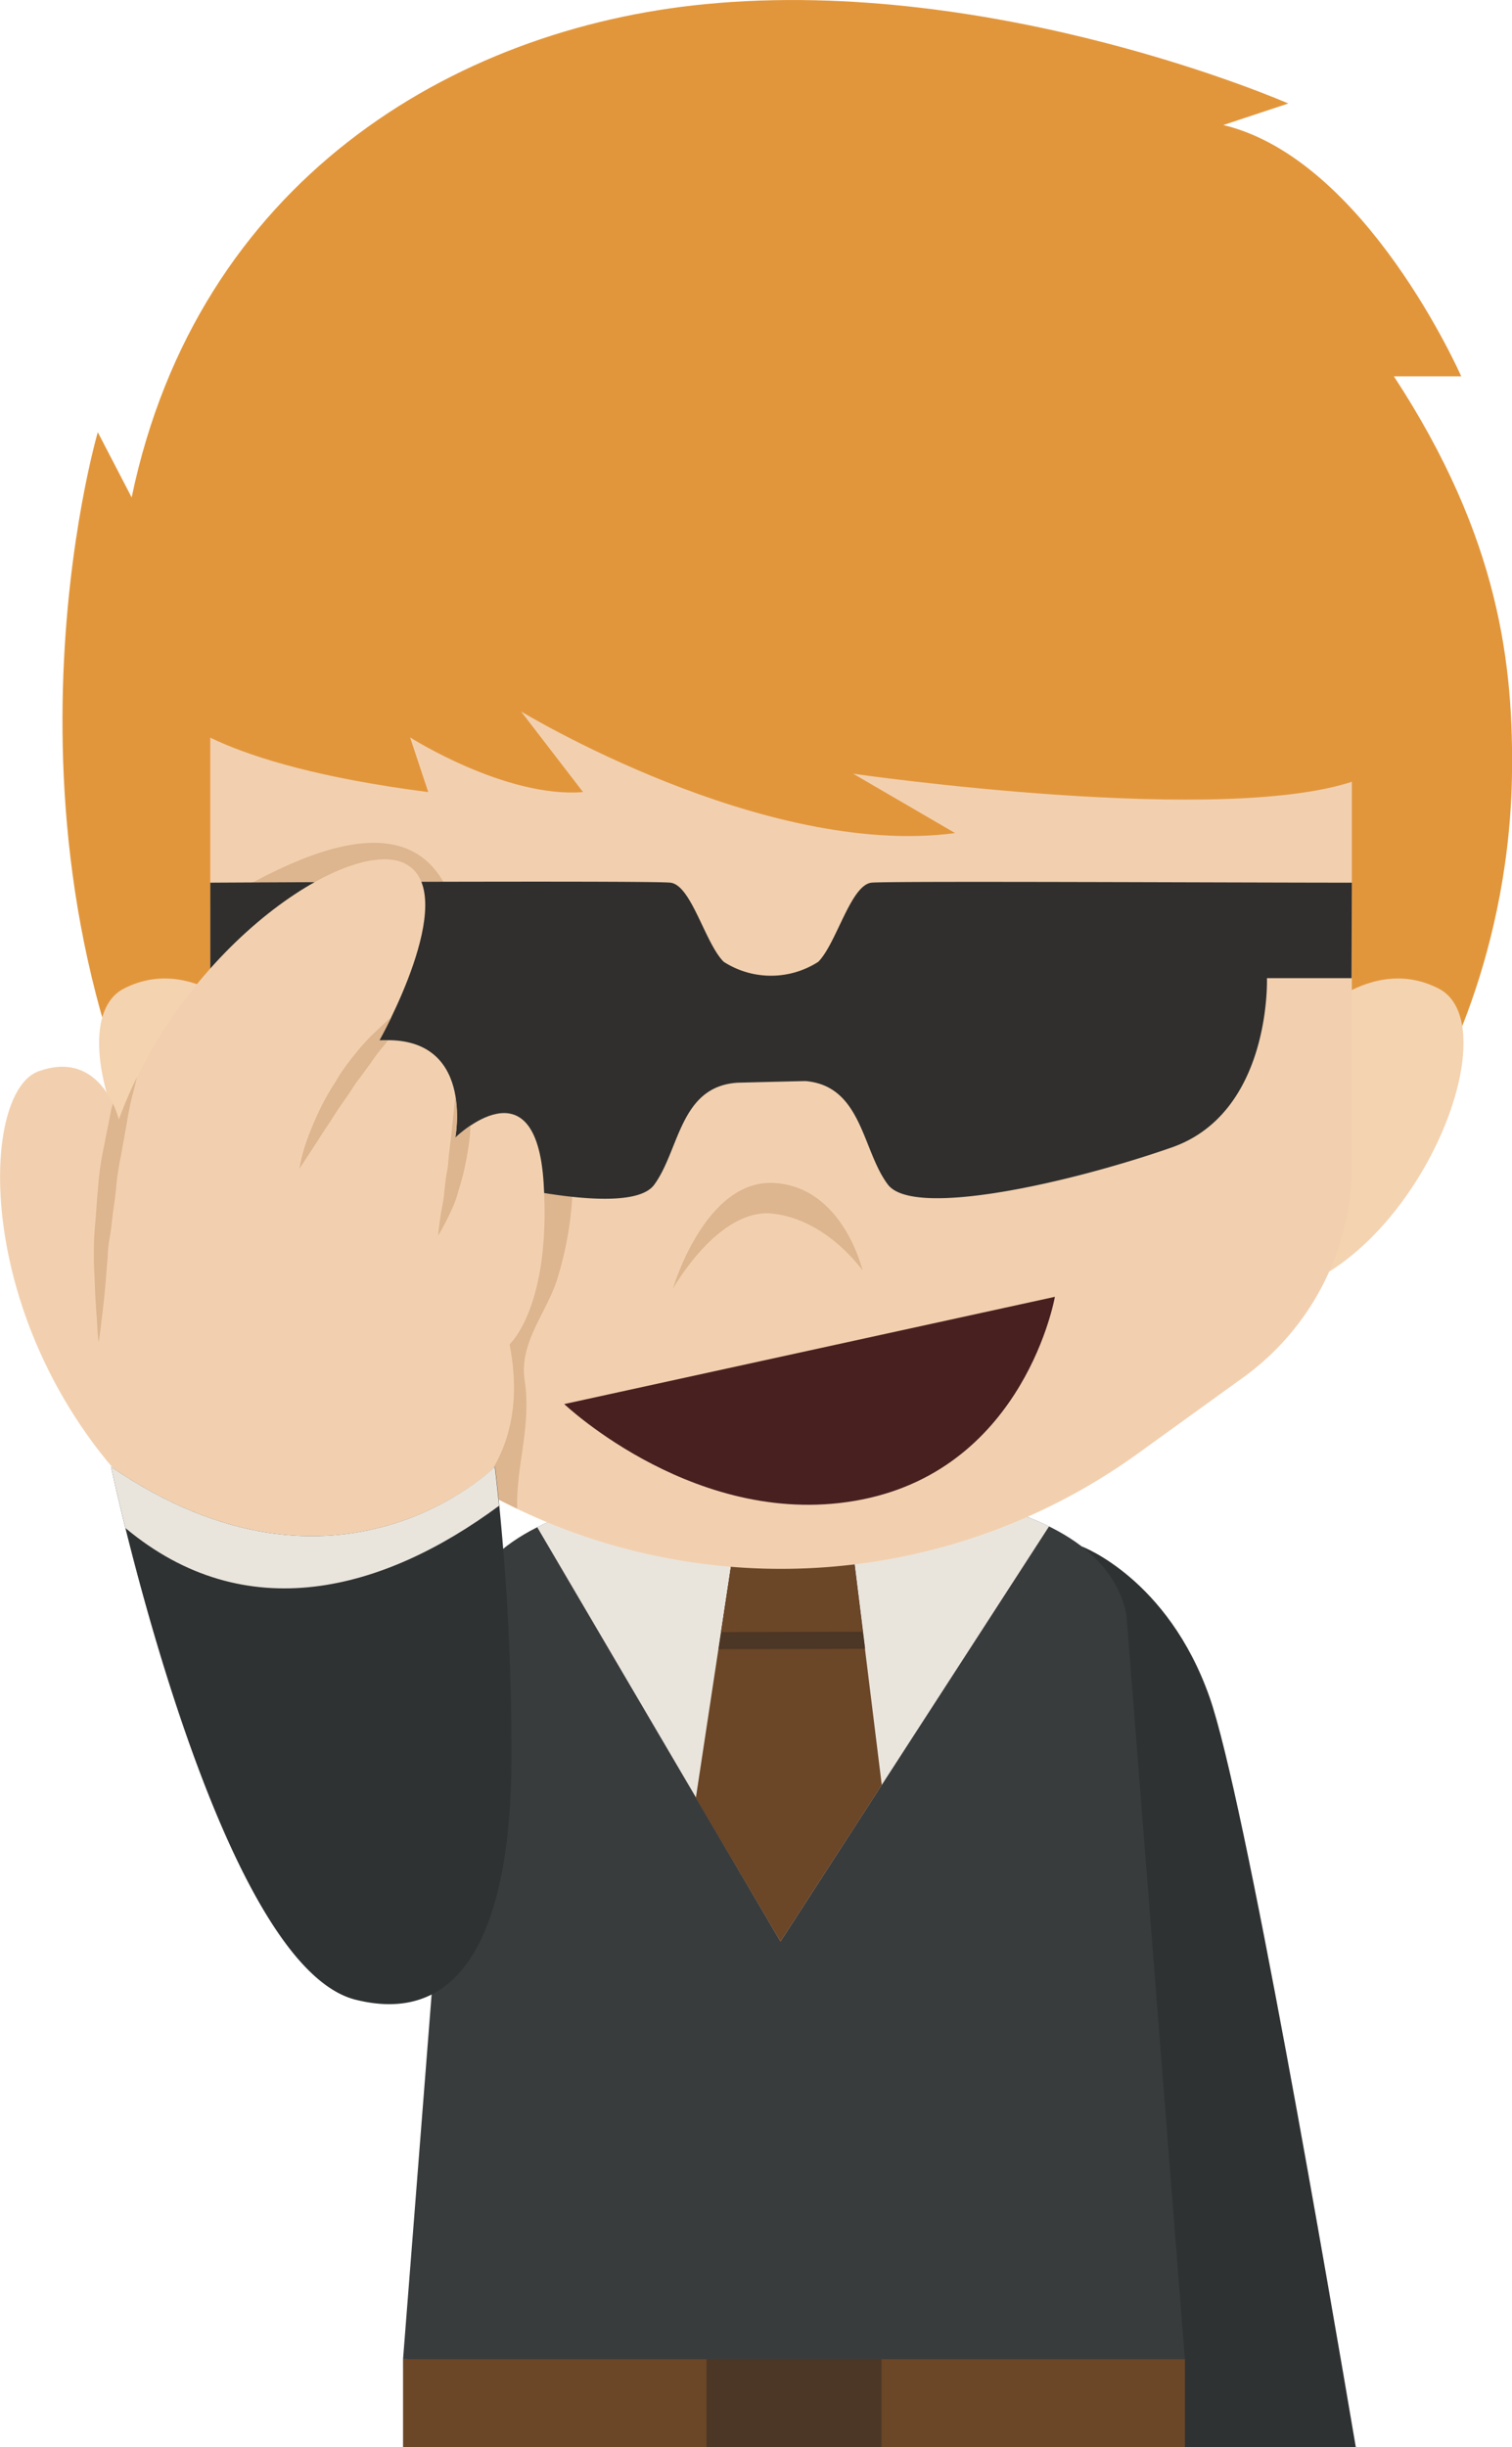<svg xmlns="http://www.w3.org/2000/svg" viewBox="0 0 160.79 260.12"><defs><style>.cls-1{fill:#2f3233;}.cls-2{fill:#393c3d;}.cls-3{fill:#eae5dc;}.cls-4{fill:#6b4627;}.cls-5{fill:#4c3626;}.cls-6{fill:#e2963b;}.cls-7{fill:#f4d3b0;}.cls-8{fill:#f2d0af;}.cls-9{fill:#ddb58e;}.cls-10{fill:#302f2d;}.cls-11{fill:#492020;}</style></defs><title>资源 262</title><g id="图层_2" data-name="图层 2"><g id="Layer_1" data-name="Layer 1"><path class="cls-1" d="M128.62,180.37c-4.45-12.61-13.59-16-13.59-16l8.15,95.74h21C141.43,243.87,132.37,191,128.62,180.37Z"/><path class="cls-2" d="M126,250.76l-6.21-79.1c-3-15.22-34.45-13.69-34.45-13.69H83.52s-31.44-1.53-34.46,13.69l-6.2,79.1,41.57.57Z"/><path class="cls-3" d="M83,206.36l28.56-44.12c-10.27-5-26.18-4.27-26.18-4.27H83.52s-16.13-.78-26.39,4.36Z"/><path class="cls-4" d="M74,191.1l9,15.26,10.77-16.63L89.85,158c-2.72-.07-4.5,0-4.5,0H83.52s-1.78-.08-4.5,0Z"/><path class="cls-5" d="M92,175.25,89.85,158c-2.72-.07-4.5,0-4.5,0H83.52s-1.78-.08-4.5,0l-2.61,17.29Z"/><path class="cls-4" d="M91.74,173.44,89.85,158c-2.72-.07-4.5,0-4.5,0H83.52s-1.78-.08-4.5,0l-2.34,15.48Z"/><rect class="cls-4" x="42.86" y="250.76" width="83.15" height="9.36"/><rect class="cls-5" x="75.13" y="250.76" width="18.61" height="9.36"/><path class="cls-6" d="M151.78,116.84s8.55-13.7,9-34C161,70.71,159.48,57.19,148.23,40h7.16s-10.13-23.09-25.3-26.71L137,11S106.09-2.58,75,.44c-26.93,2.61-54,18.89-61,52.43L10.4,45.94S-2.69,90.46,20,129.88H144.64Z"/><path class="cls-7" d="M28.17,109.75s-7.1-8.73-15-4.67,3.05,30.6,18.69,32.76Z"/><path class="cls-7" d="M138,109.75s7.11-8.73,15-4.67-3,30.6-18.68,32.76Z"/><path class="cls-8" d="M132,146.56l-11.25,8.12a64.89,64.89,0,0,1-75.4,0l-11.25-8.12A27.86,27.86,0,0,1,22.36,124V71.22h121.4V124A27.86,27.86,0,0,1,132,146.56Z"/><path class="cls-9" d="M55.79,146.7c-.6-4,2.36-7.19,3.46-10.72,2.56-8.27,2.53-18.1-2.73-25.5-2.47-3.48-6.88-6.92-7.63-11.43-2.61-15.81-17.23-8.28-26.53-2.66V124a27.86,27.86,0,0,0,11.75,22.56l11.25,8.12A63.64,63.64,0,0,0,55,160.36C54.85,155.87,56.54,151.59,55.79,146.7Z"/><path class="cls-10" d="M143.76,93.82c-12.29,0-49.22-.19-51.08,0-2.22.25-3.71,6.43-5.66,8.41a9.29,9.29,0,0,1-10.06,0c-2-2-3.44-8.16-5.67-8.41-1.75-.2-35-.08-48.93,0V104h6.89s-.5,14.31,10.14,18,27.45,7.63,30.17,3.94,2.71-10.48,8.9-10.86c.1,0,7.12-.18,7.22-.17,6,.53,6,7.38,8.74,11s19.53-.23,30.17-3.94,10.14-18,10.14-18h9Z"/><path class="cls-6" d="M18.17,75.62s4.28,5.61,27.37,8.57l-1.93-5.81S53.78,84.85,62,84.19l-6.59-8.57s25.72,15.64,46.16,12.93L90.73,82.24s40.11,5.79,53.85.57,0-14.36,0-14.36S-6.55,54.85,18.17,75.62Z"/><path class="cls-9" d="M91.73,135.05s-2.07-8.91-9.43-9.31S71.55,137,71.55,137s4.84-8.68,10.66-8S91.73,135.05,91.73,135.05Z"/><path class="cls-11" d="M60,149.24l52.18-11.4s-3.15,18.07-20.49,21.54S60,149.24,60,149.24Z"/><path class="cls-8" d="M45.28,162.37s11.85-4.44,8.91-19.48c0,0,4.45-4,3.62-17.16s-9.39-4.81-9.39-4.81,2.14-11-8.08-10.33c0,0,8.57-15.19,3-18.65S19.56,100.2,12.64,119c0,0-1.81-7.59-8.57-5.12s-7,30.75,14.34,48.5l15.33,4.22Z"/><path class="cls-9" d="M50.05,119.63a12.88,12.88,0,0,0-1.63,1.29,13.9,13.9,0,0,0,0-4.4c-.13,1.3-.28,2.68-.42,4.06l-.24,2c-.09.66-.09,1.32-.22,1.93s-.18,1.23-.25,1.81-.09,1.13-.21,1.62a34.27,34.27,0,0,0-.49,3.41,28.68,28.68,0,0,0,1.59-3.11,10.56,10.56,0,0,0,.55-1.59c.17-.58.36-1.18.52-1.82a35.58,35.58,0,0,0,.71-4C50,120.4,50,120,50.05,119.63Z"/><path class="cls-9" d="M40.34,110.59s.55-1,1.28-2.48c-.7.58-1.39,1.3-2.16,2a30,30,0,0,0-2.8,3.36c-.46.59-.8,1.25-1.2,1.87s-.75,1.24-1.08,1.85a32.52,32.52,0,0,0-1.54,3.47,18.06,18.06,0,0,0-1,3.57l2-3.06c.57-.93,1.33-2,2-3.09l1.18-1.71c.4-.57.76-1.2,1.21-1.75l1.26-1.72a17.75,17.75,0,0,1,1.24-1.65c.2-.23.37-.45.55-.68C41,110.59,40.69,110.57,40.34,110.59Z"/><path class="cls-9" d="M12.64,119A9.81,9.81,0,0,0,12,117.3a14.6,14.6,0,0,0-.36,1.62c-.25,1.23-.49,2.47-.74,3.71a31.88,31.88,0,0,0-.48,3.74c-.12,1.23-.19,2.46-.29,3.63a33.44,33.44,0,0,0-.15,3.4c0,1.09.07,2.11.1,3,.06,1.89.21,3.46.26,4.55s.15,1.72.15,1.72.11-.62.24-1.72.33-2.64.49-4.51q.11-1.4.24-3c0-1.07.3-2.18.41-3.33s.32-2.34.45-3.56a30.57,30.57,0,0,1,.53-3.65c.22-1.21.44-2.43.65-3.62a31.2,31.2,0,0,1,.75-3.49c.11-.45.21-.87.32-1.31A48,48,0,0,0,12.64,119Z"/><path class="cls-1" d="M11.81,155.91s11.22,52.93,26,56.64c11.76,2.95,16.32-8.16,16.57-24.49a262.88,262.88,0,0,0-1.73-32.15S36.05,172.48,11.81,155.91Z"/><path class="cls-3" d="M53.07,160.05c-.26-2.6-.45-4.14-.45-4.14s-16.57,16.57-40.81,0c0,0,.54,2.53,1.53,6.51C26.12,173.1,40.8,169.13,53.07,160.05Z"/></g></g></svg>